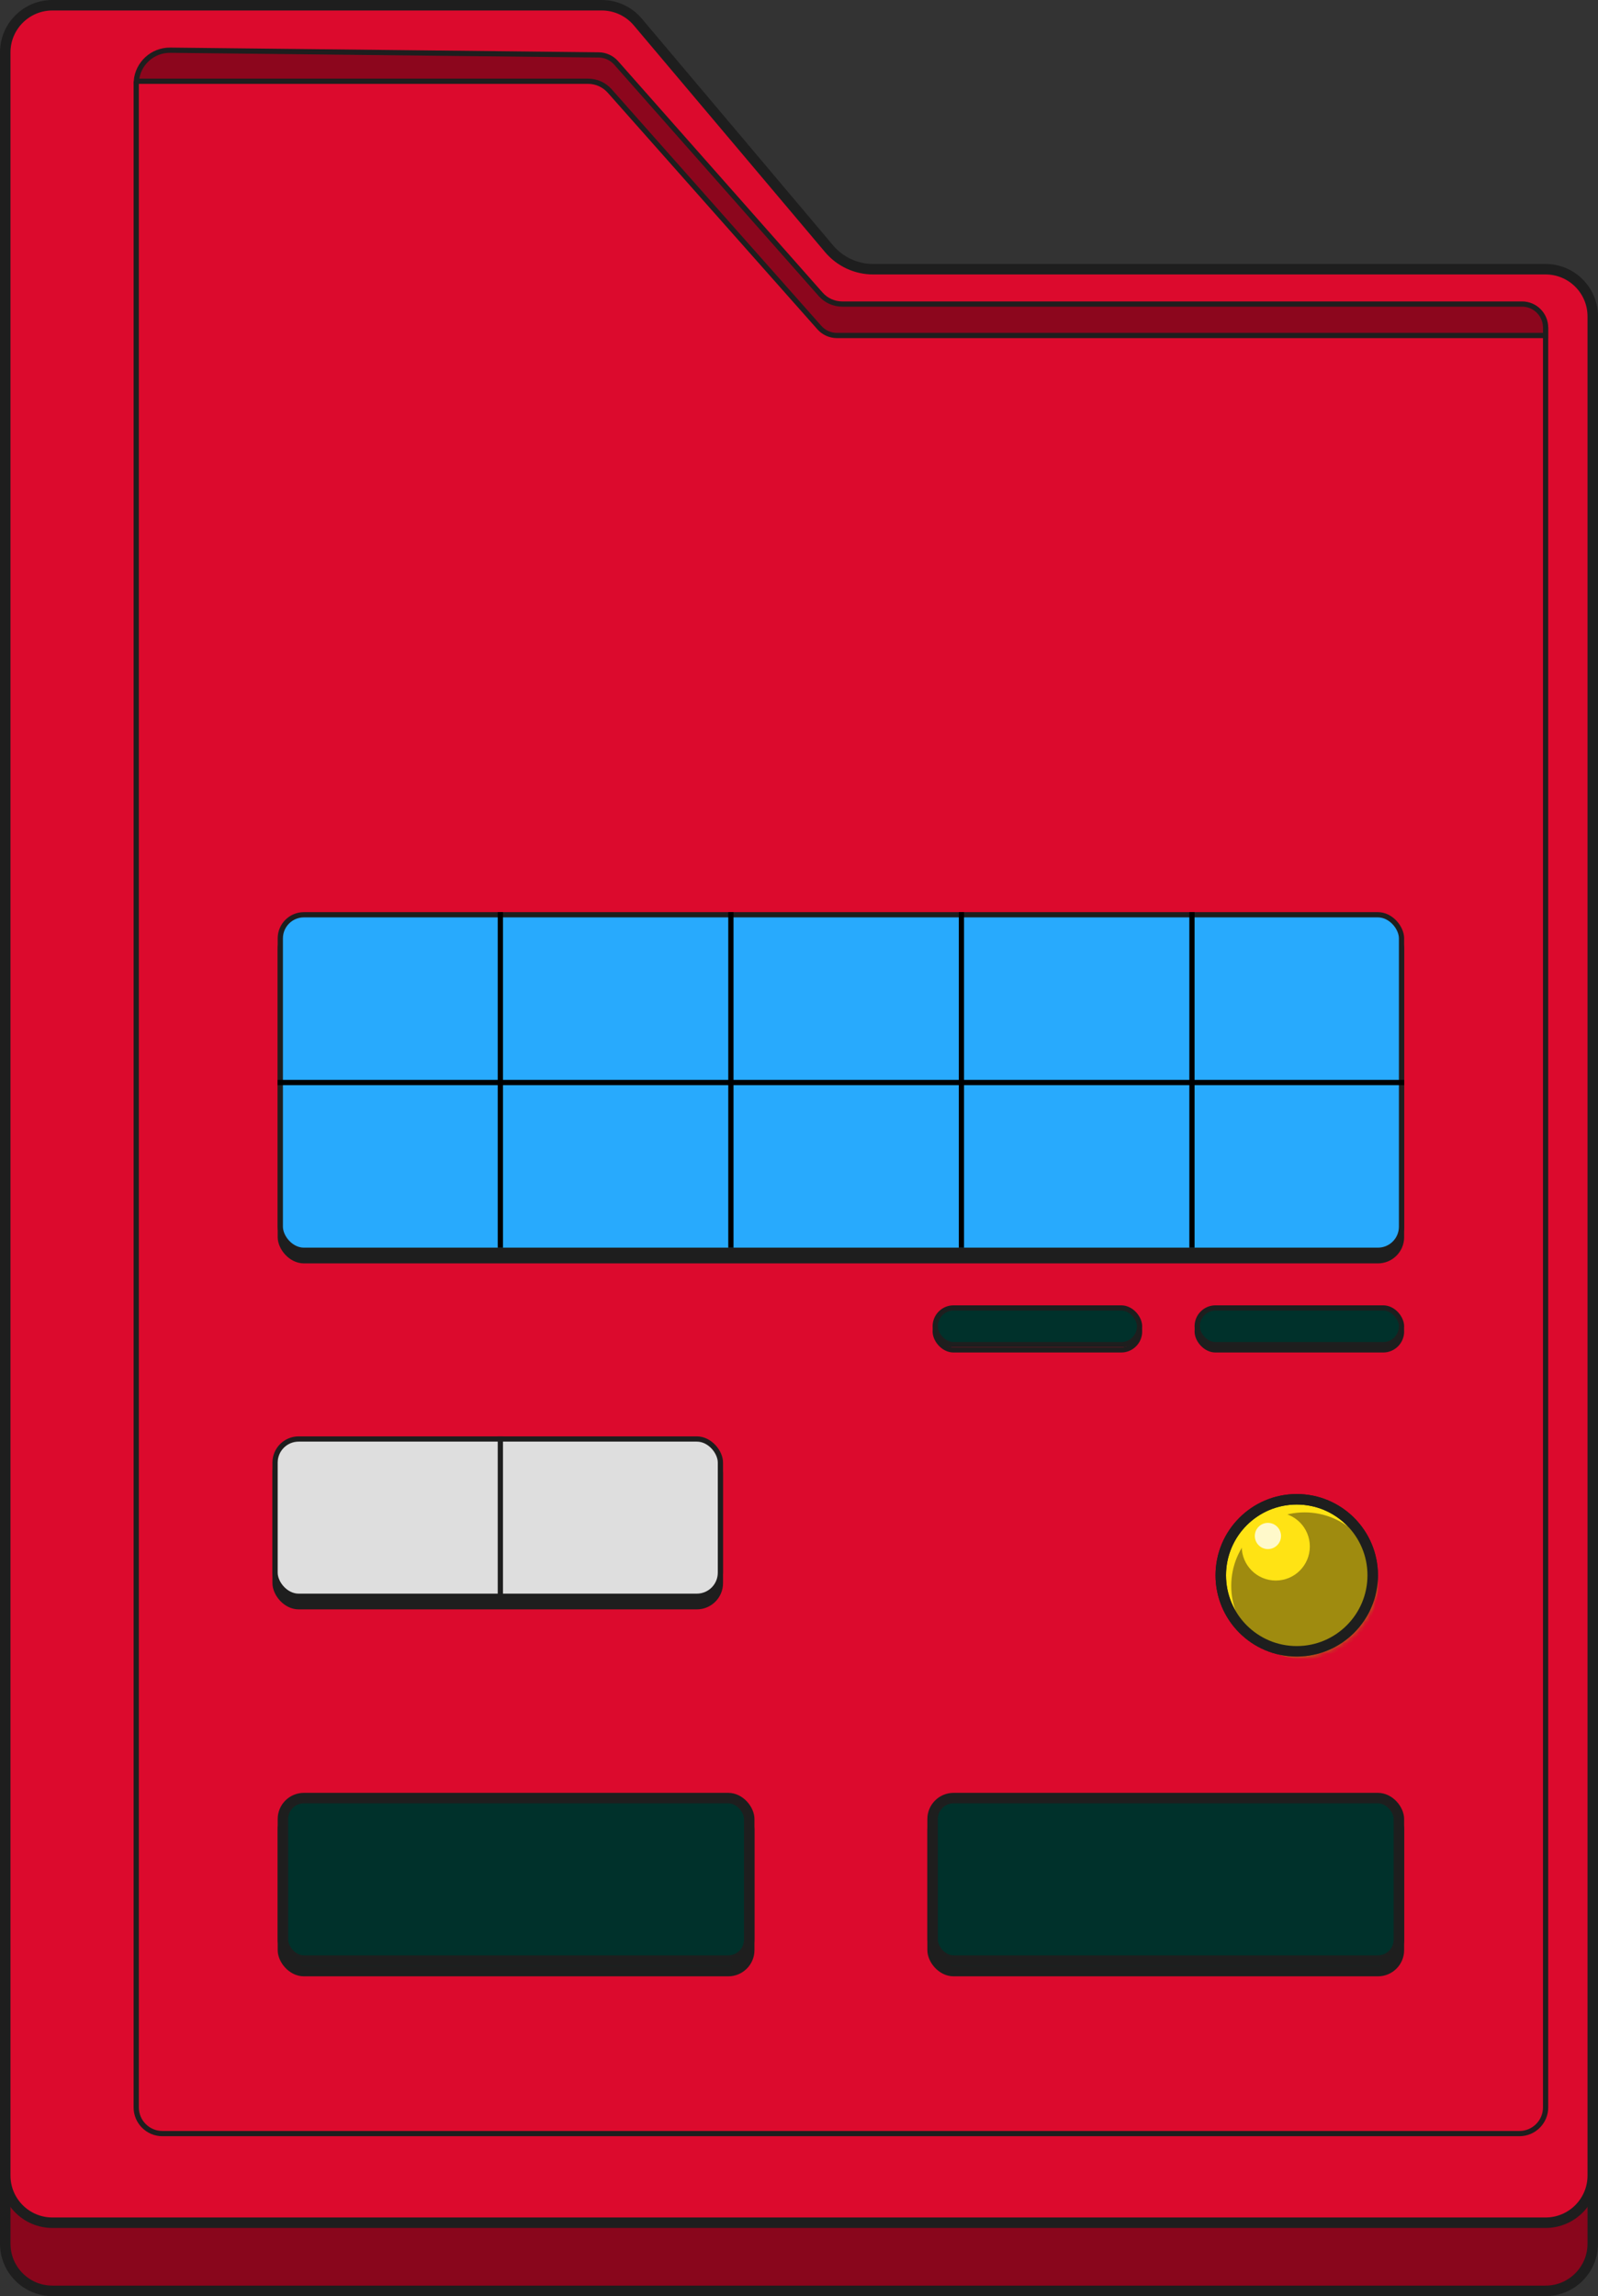 <svg width="305" height="438" viewBox="0 0 305 438" fill="none" xmlns="http://www.w3.org/2000/svg">
<rect x="0" y="0" width="305" height="438" fill="#333333" stroke="none"/>
<path d="M1 23V428C1 432.971 5.029 437 10 437H295C299.971 437 304 432.971 304 428V73.356C304 68.385 299.971 64.356 295 64.356H166.646C163.405 64.356 160.33 62.927 158.239 60.45L121.732 17.195C120.022 15.169 117.506 14 114.854 14H10C5.029 14 1 18.029 1 23Z" fill="#89061C" stroke="#1E1E1E" stroke-width="2"/>
<path d="M1 10V415C1 419.971 5.029 424 10 424H295C299.971 424 304 419.971 304 415V60.355C304 55.385 299.971 51.355 295 51.355H166.646C163.405 51.355 160.33 49.927 158.239 47.45L121.732 4.195C120.022 2.169 117.506 1 114.854 1H10C5.029 1 1 5.029 1 10Z" fill="#DC0A2D" stroke="#1E1E1E" stroke-width="2"/>
<path d="M26 15.5V402C26 404.761 28.239 407 31 407H290C292.761 407 295 404.761 295 402V62.5" stroke="#1E1E1E"/>
<path d="M26.019 15.5H112.251C113.824 15.5 115.322 16.174 116.366 17.351L156.382 62.485C157.236 63.449 158.462 64 159.749 64H295V62.5C295 60.015 292.985 58 290.5 58H160.753C159.177 58 157.677 57.324 156.633 56.143L117.596 11.995C116.753 11.041 115.547 10.49 114.274 10.476L32.494 9.577C29.087 9.539 26.276 12.159 26.019 15.5Z" fill="#8C061D" stroke="#1E1E1E"/>
<rect x="178" y="345" width="89" height="31" rx="4" fill="#00312B" stroke="#1E1E1E" stroke-width="2"/>
<rect x="178" y="343" width="89" height="31" rx="4" fill="#00312B" stroke="#1E1E1E" stroke-width="2"/>
<rect x="54" y="345" width="89" height="31" rx="4" fill="#00312B" stroke="#1E1E1E" stroke-width="2"/>
<rect x="54" y="343" width="89" height="31" rx="4" fill="#00312B" stroke="#1E1E1E" stroke-width="2"/>
<circle cx="247.5" cy="300.5" r="14.5" fill="#FFE314" stroke="#1E1E1E" stroke-width="2"/>
<mask id="mask0_45:7" style="mask-type:alpha" maskUnits="userSpaceOnUse" x="232" y="285" width="31" height="31">
<circle cx="247.5" cy="300.5" r="14.5" fill="#28AAFD" stroke="#454545" stroke-width="2"/>
</mask>
<g mask="url(#mask0_45:7)">
<circle cx="249" cy="302.5" r="14" fill="#9F8B0F"/>
</g>
<circle cx="247.5" cy="300.5" r="14.5" stroke="#1E1E1E" stroke-width="2"/>
<ellipse cx="243.5" cy="295" rx="6.5" ry="6.5" fill="#FFE314"/>
<ellipse cx="242" cy="293" rx="2.5" ry="2.5" fill="#FFF9CA"/>
<rect x="52.5" y="276.5" width="85" height="30" rx="4.5" fill="#1E1E1E" stroke="#1E1E1E"/>
<rect x="52.5" y="274.5" width="85" height="30" rx="4.5" fill="#DEDEDE" stroke="#1E1E1E"/>
<line x1="95.5" y1="274" x2="95.5" y2="305" stroke="#1E1E1E"/>
<rect x="178.5" y="250.5" width="39" height="7" rx="3.5" fill="#FF002C" stroke="#1E1E1E"/>
<rect x="178.5" y="249.5" width="39" height="7" rx="3.5" fill="#00312B" stroke="#1E1E1E"/>
<rect x="228.5" y="250.5" width="39" height="7" rx="3.5" fill="#1E1E1E" stroke="#1E1E1E"/>
<rect x="228.5" y="249.5" width="39" height="7" rx="3.5" fill="#00312B" stroke="#1E1E1E"/>
<rect x="53.5" y="176.5" width="214" height="64" rx="4.5" fill="#1E1E1E" stroke="#1E1E1E"/>
<rect x="53.5" y="174.5" width="214" height="64" rx="4.5" fill="#28AAFD" stroke="#1E1E1E"/>
<line x1="53" y1="206.5" x2="268" y2="206.5" stroke="black"/>
<line x1="95.5" y1="174" x2="95.5" y2="238" stroke="black"/>
<line x1="139.5" y1="174" x2="139.5" y2="238" stroke="black"/>
<line x1="183.5" y1="174" x2="183.5" y2="238" stroke="black"/>
<line x1="227.5" y1="174" x2="227.5" y2="238" stroke="black"/>
</svg>
